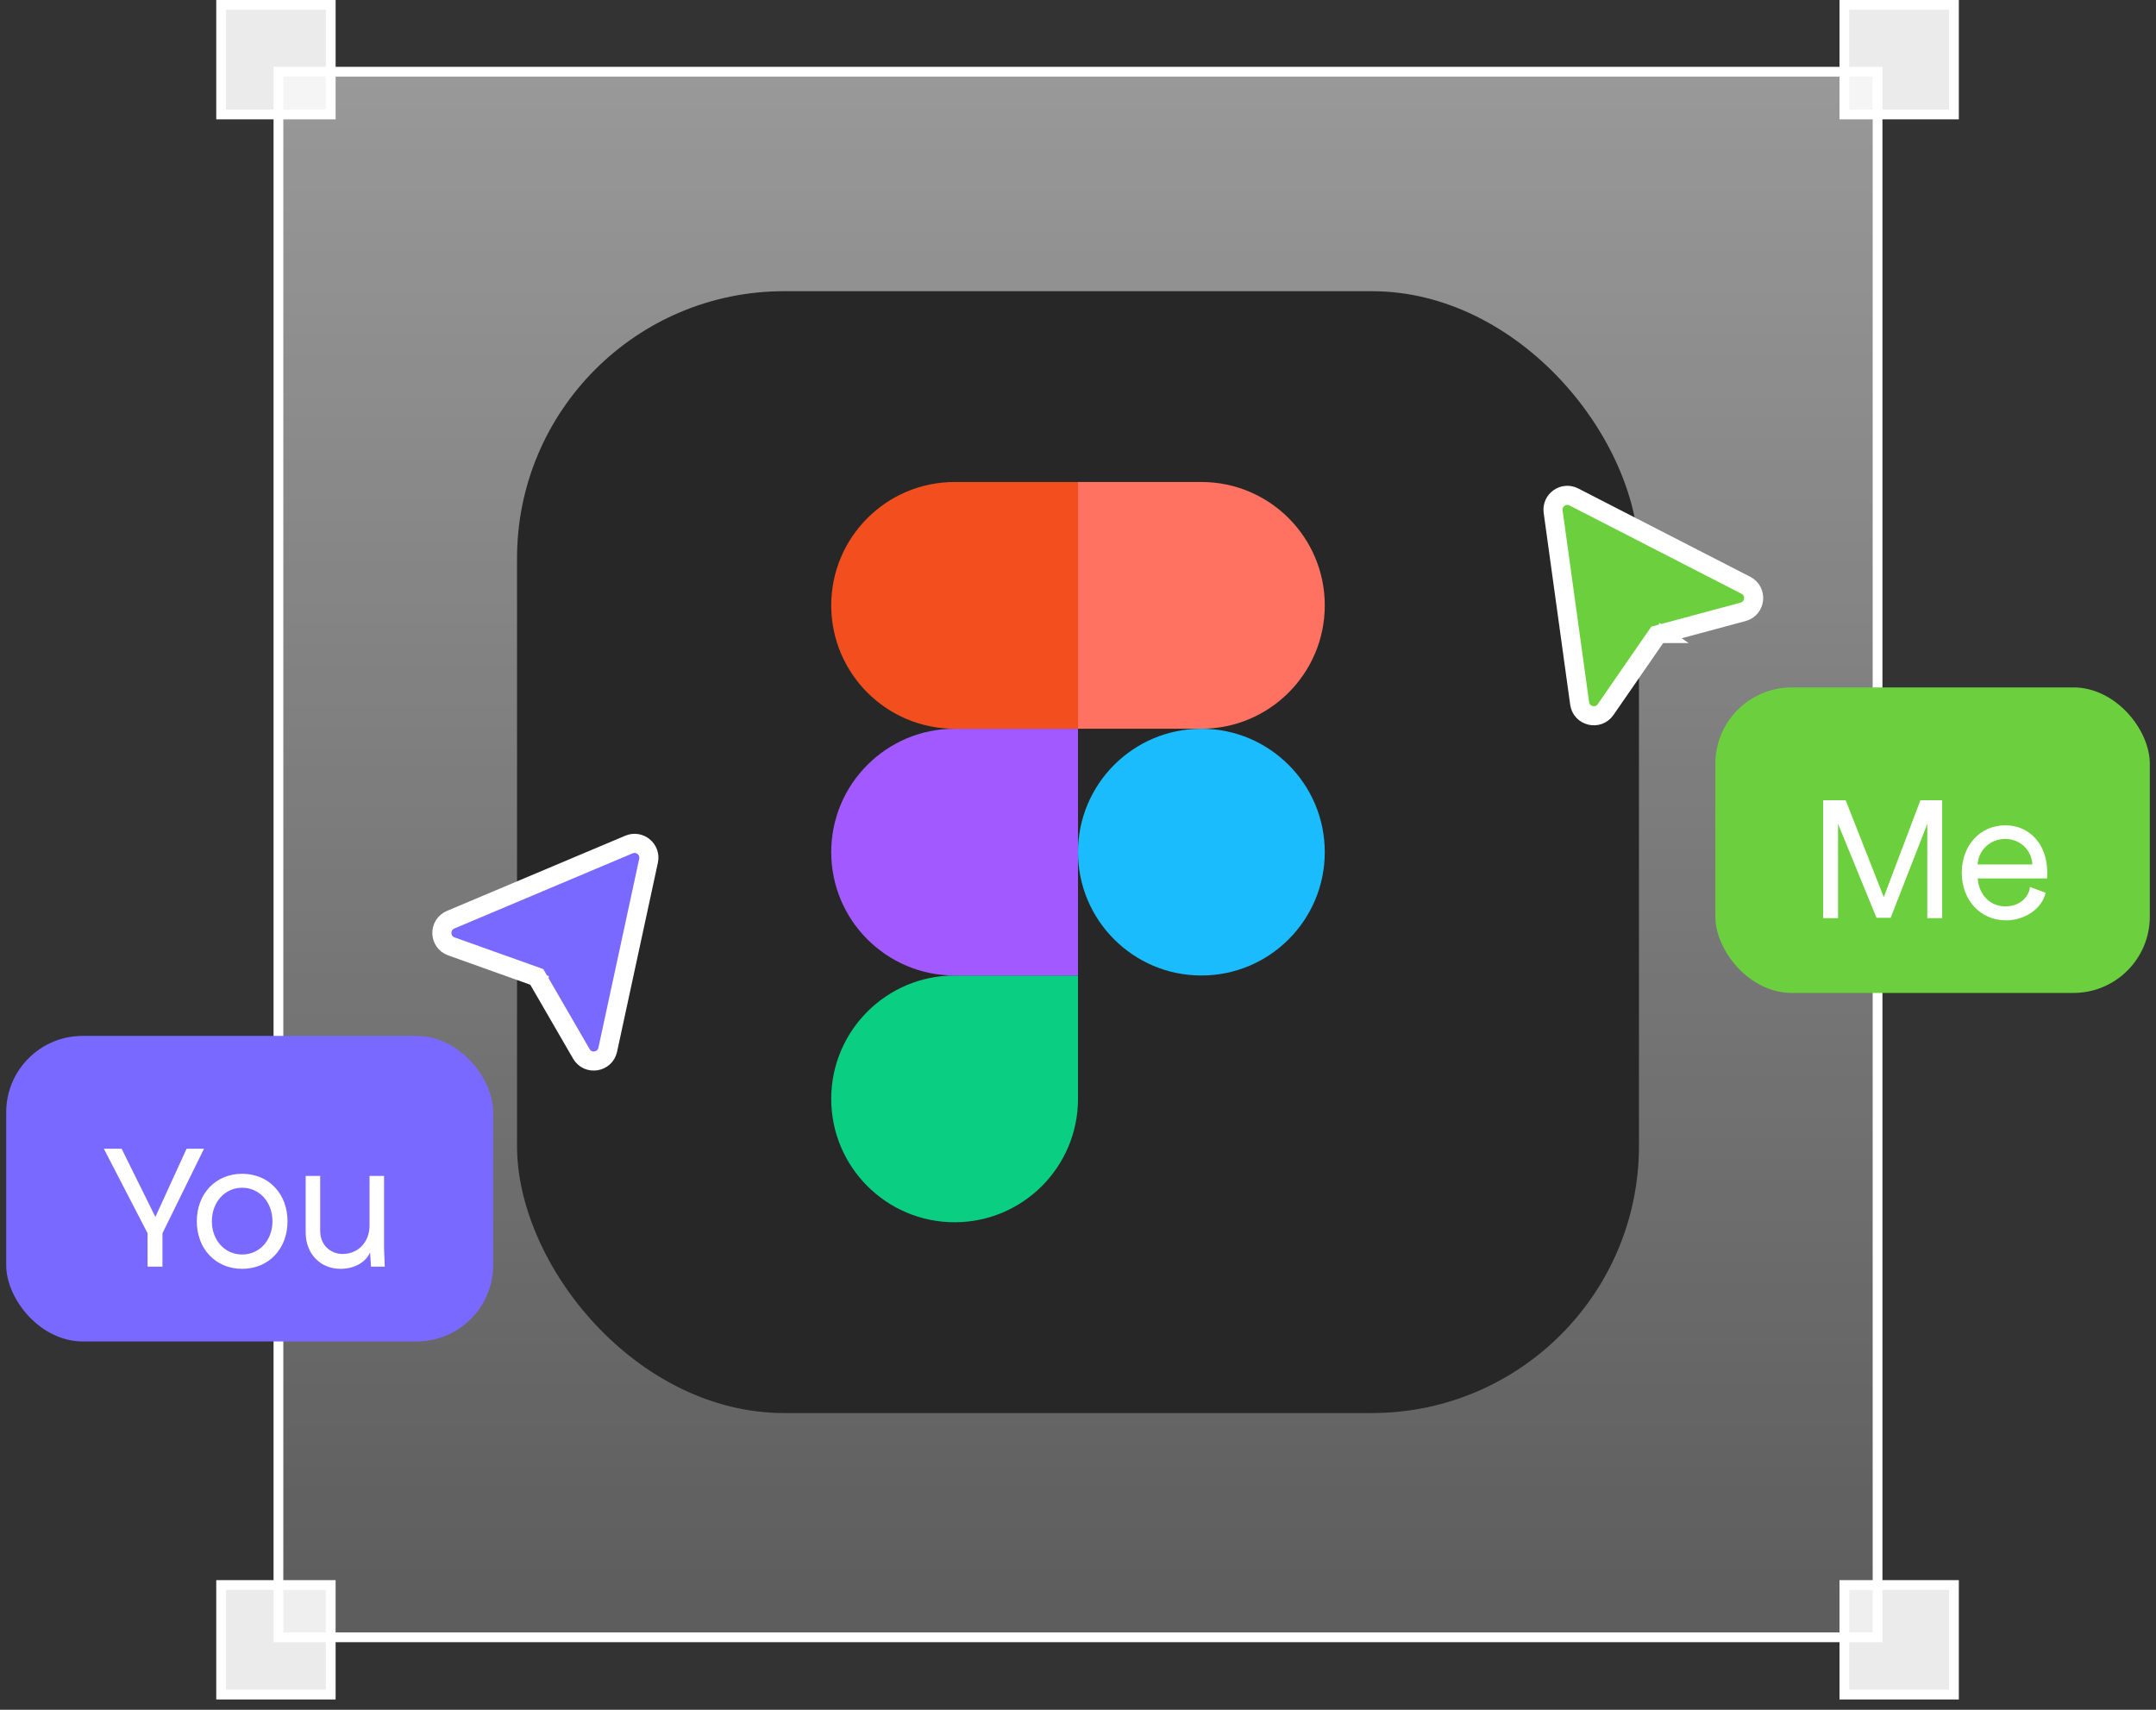 <svg width="174" height="138" viewBox="0 0 174 138" fill="none" xmlns="http://www.w3.org/2000/svg">
<rect x="0" y="0" width="174" height="138" fill="#333333" stroke="none"/>
<rect x="22.471" y="5.788" width="129.058" height="126.361" fill="url(#paint0_linear_1_120)" stroke="white" stroke-width="0.788"/>
<rect x="17.847" y="0.394" width="8.844" height="8.844" fill="white" fill-opacity="0.9" stroke="white" stroke-width="0.788"/>
<rect x="17.847" y="127.929" width="8.844" height="8.844" fill="white" fill-opacity="0.9" stroke="white" stroke-width="0.788"/>
<rect x="148.85" y="0.394" width="8.844" height="8.844" fill="white" fill-opacity="0.9" stroke="white" stroke-width="0.788"/>
<rect x="148.85" y="127.929" width="8.844" height="8.844" fill="white" fill-opacity="0.9" stroke="white" stroke-width="0.788"/>
<rect x="41.727" y="23.503" width="90.546" height="90.546" rx="21.558" fill="#272727"/>
<g clip-path="url(#clip0_1_120)">
<path d="M77.042 98.65C82.539 98.65 87 94.189 87 88.692V78.734H77.042C71.545 78.734 67.084 83.195 67.084 88.692C67.084 94.189 71.545 98.65 77.042 98.65Z" fill="#0ACF83"/>
<path d="M67.084 68.776C67.084 63.279 71.545 58.818 77.042 58.818H87V78.734H77.042C71.545 78.734 67.084 74.273 67.084 68.776Z" fill="#A259FF"/>
<path d="M67.084 48.86C67.084 43.363 71.545 38.902 77.042 38.902H87V58.818H77.042C71.545 58.818 67.084 54.357 67.084 48.86Z" fill="#F24E1E"/>
<path d="M87 38.902H96.958C102.455 38.902 106.916 43.363 106.916 48.86C106.916 54.357 102.455 58.818 96.958 58.818H87V38.902Z" fill="#FF7262"/>
<path d="M106.916 68.776C106.916 74.273 102.455 78.734 96.958 78.734C91.461 78.734 87 74.273 87 68.776C87 63.279 91.461 58.818 96.958 58.818C102.455 58.818 106.916 63.279 106.916 68.776Z" fill="#1ABCFE"/>
</g>
<path d="M50.763 68.161L36.368 74.231C35.397 74.641 35.436 76.031 36.428 76.385L43.321 78.847L46.918 85.06C47.448 85.974 48.825 85.758 49.048 84.725L52.342 69.47C52.539 68.556 51.625 67.798 50.763 68.161ZM43.454 78.894C43.454 78.894 43.454 78.894 43.453 78.894L43.454 78.894L43.584 78.531L43.454 78.894Z" fill="#7969FF" stroke="white" stroke-width="1.541"/>
<path d="M125.346 41.296L127.484 56.771C127.628 57.816 128.98 58.138 129.58 57.27L133.741 51.25L140.674 49.383C141.694 49.109 141.841 47.722 140.901 47.239L127.019 40.11C126.187 39.682 125.218 40.369 125.346 41.296ZM133.822 51.134C133.822 51.134 133.821 51.134 133.821 51.134L133.822 51.134L133.505 50.914L133.822 51.134Z" fill="#6CD03E" stroke="white" stroke-width="1.541"/>
<rect x="0.5" y="83.61" width="39.301" height="24.659" rx="6.165" fill="#7969FF"/>
<path d="M15.058 92.717L12.54 98.222L9.817 92.717H8.382L11.91 99.54V102.234H13.111V99.54L16.464 92.717H15.058ZM19.544 102.41C21.682 102.41 23.204 100.799 23.204 98.573C23.204 96.348 21.682 94.737 19.544 94.737C17.406 94.737 15.884 96.348 15.884 98.573C15.884 100.799 17.406 102.41 19.544 102.41ZM19.544 101.253C18.138 101.253 17.099 100.096 17.099 98.573C17.099 97.036 18.138 95.865 19.544 95.865C20.95 95.865 21.989 97.036 21.989 98.573C21.989 100.096 20.95 101.253 19.544 101.253ZM31.053 102.234L30.995 100.77V94.913H29.823V98.984C29.794 100.272 28.886 101.209 27.657 101.209C26.602 101.209 25.841 100.418 25.841 99.364V94.913H24.67V99.481C24.67 101.18 25.841 102.41 27.481 102.41C28.579 102.41 29.516 101.897 29.867 101.077L29.941 102.234H31.053Z" fill="white"/>
<rect x="138.438" y="55.483" width="35.062" height="24.659" rx="6.165" fill="#6CD03E"/>
<path d="M147.139 74.107H148.34V66.493L151.444 74.078H152.586L155.543 66.493V74.107H156.744V64.59H154.987L152.03 72.409L148.955 64.59H147.139V74.107ZM165.09 72.057L163.83 71.589C163.713 72.526 162.893 73.155 161.839 73.155C160.609 73.155 159.702 72.218 159.614 70.9H165.207C165.221 70.739 165.221 70.549 165.221 70.388C165.221 68.192 163.83 66.611 161.839 66.611C159.819 66.611 158.325 68.221 158.325 70.447C158.325 72.672 159.848 74.283 161.898 74.283C163.42 74.283 164.797 73.346 165.09 72.057ZM159.599 69.773C159.687 68.572 160.653 67.709 161.825 67.709C162.996 67.709 163.962 68.572 164.021 69.773H159.599Z" fill="white"/>
<defs>
<linearGradient id="paint0_linear_1_120" x1="87" y1="5.394" x2="87" y2="132.543" gradientUnits="userSpaceOnUse">
<stop stop-color="white" stop-opacity="0.5"/>
<stop offset="1" stop-color="white" stop-opacity="0.2"/>
</linearGradient>
<clipPath id="clip0_1_120">
<rect width="39.832" height="59.748" fill="white" transform="translate(67.084 38.902)"/>
</clipPath>
</defs>
</svg>
